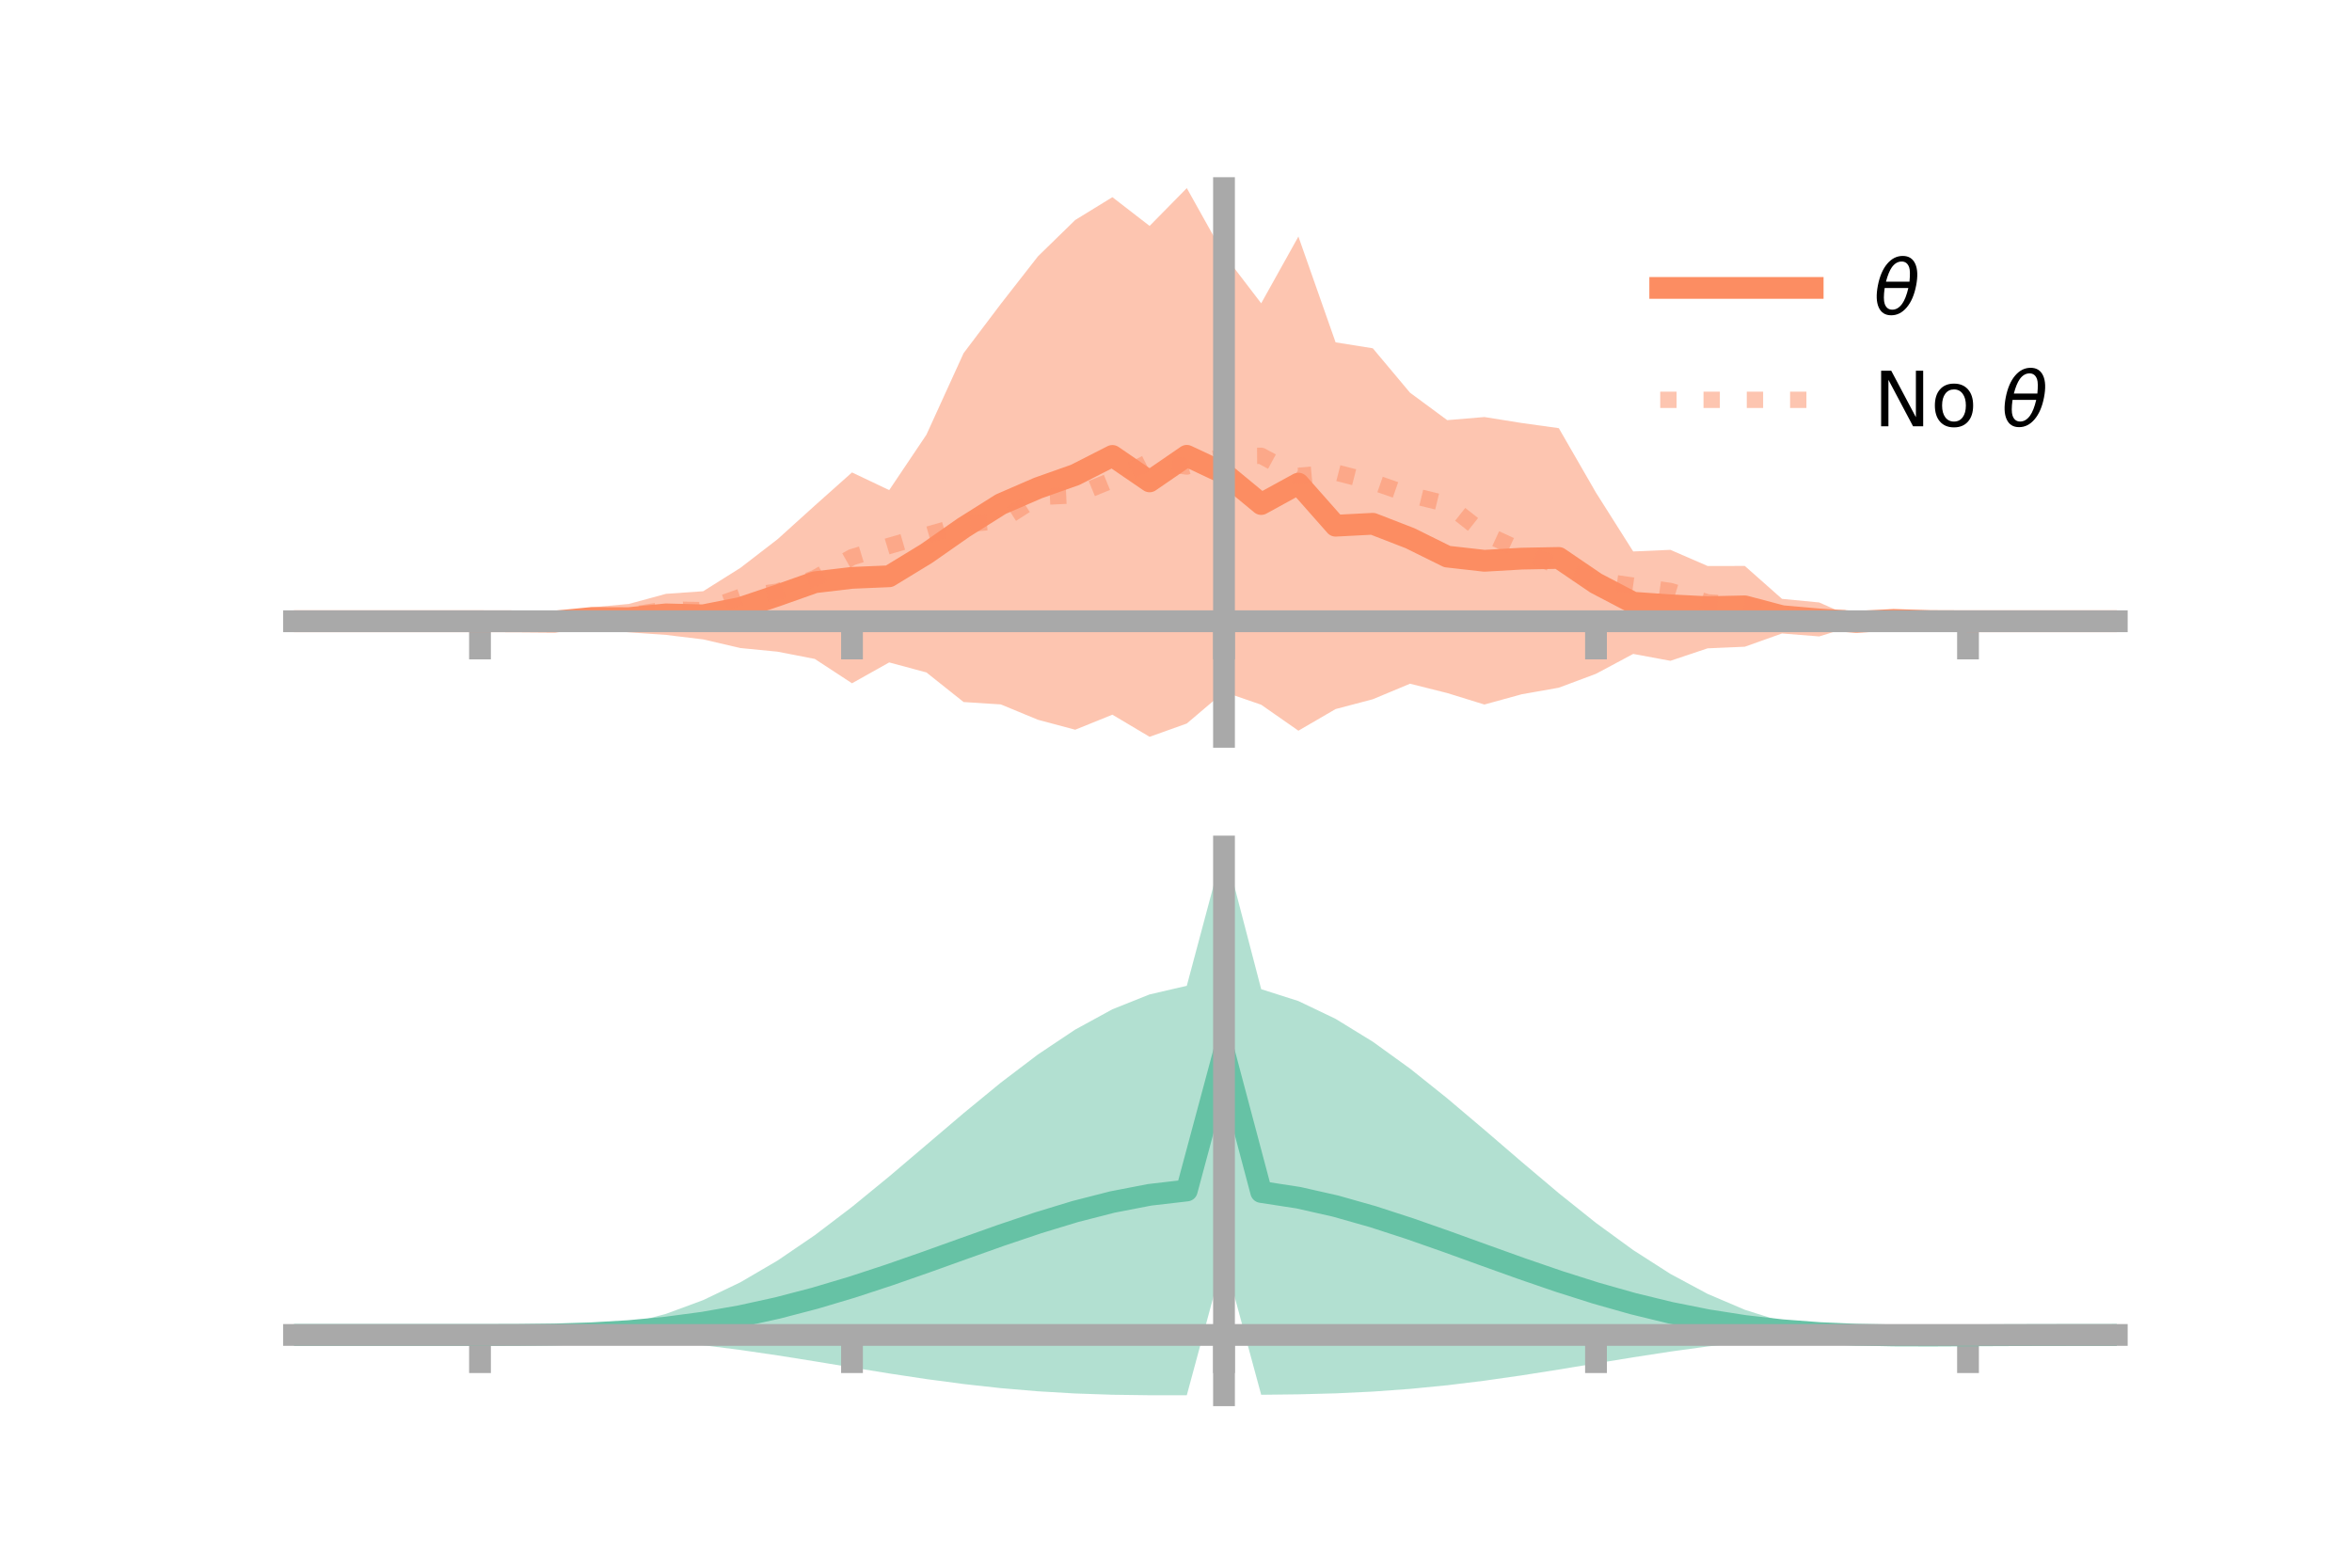 <?xml version="1.0" encoding="utf-8" standalone="no"?>
<!DOCTYPE svg PUBLIC "-//W3C//DTD SVG 1.1//EN"
  "http://www.w3.org/Graphics/SVG/1.1/DTD/svg11.dtd">
<!-- Created with matplotlib (https://matplotlib.org/) -->
<svg height="144pt" version="1.1" viewBox="0 0 216 144" width="216pt" xmlns="http://www.w3.org/2000/svg" xmlns:xlink="http://www.w3.org/1999/xlink">
 <defs>
  <style type="text/css">*{stroke-linecap:butt;stroke-linejoin:round;}</style>
 </defs>
 <g id="figure_1">
  <g id="patch_1">
   <path d="M 0 144 
L 216 144 
L 216 0 
L 0 0 
z
" style="fill:none;"/>
  </g>
  <g id="axes_1">
   <g id="patch_2">
    <path d="M 27 67.68 
L 194.4 67.68 
L 194.4 17.28 
L 27 17.28 
z
" style="fill:none;"/>
   </g>
   <g id="PolyCollection_1">
    <path clip-path="url(#pb2815fc736)" d="M 27 57.064 
L 27 57.064 
L 30.416 57.064 
L 33.833 57.064 
L 37.249 57.064 
L 40.665 57.064 
L 44.082 57.064 
L 47.498 57.016 
L 50.914 56.663 
L 54.331 55.789 
L 57.747 55.477 
L 61.163 54.547 
L 64.58 54.307 
L 67.996 52.161 
L 71.412 49.528 
L 74.829 46.44 
L 78.245 43.395 
L 81.661 45.02 
L 85.078 39.933 
L 88.494 32.44 
L 91.91 27.918 
L 95.327 23.542 
L 98.743 20.21 
L 102.159 18.111 
L 105.576 20.753 
L 108.992 17.28 
L 112.408 23.397 
L 115.824 27.86 
L 119.241 21.729 
L 122.657 31.447 
L 126.073 31.992 
L 129.49 36.069 
L 132.906 38.592 
L 136.322 38.307 
L 139.739 38.853 
L 143.155 39.329 
L 146.571 45.255 
L 149.988 50.655 
L 153.404 50.506 
L 156.82 51.989 
L 160.237 51.986 
L 163.653 55.009 
L 167.069 55.338 
L 170.486 56.845 
L 173.902 56.361 
L 177.318 56.958 
L 180.735 57.064 
L 184.151 57.064 
L 187.567 57.064 
L 190.984 57.064 
L 194.4 57.064 
L 194.4 57.064 
L 194.4 57.064 
L 190.984 57.064 
L 187.567 57.064 
L 184.151 57.064 
L 180.735 57.064 
L 177.318 57.144 
L 173.902 57.524 
L 170.486 57.399 
L 167.069 58.459 
L 163.653 58.187 
L 160.237 59.405 
L 156.82 59.553 
L 153.404 60.698 
L 149.988 60.066 
L 146.571 61.891 
L 143.155 63.169 
L 139.739 63.774 
L 136.322 64.715 
L 132.906 63.659 
L 129.49 62.803 
L 126.073 64.23 
L 122.657 65.131 
L 119.241 67.118 
L 115.824 64.733 
L 112.408 63.554 
L 108.992 66.458 
L 105.576 67.68 
L 102.159 65.647 
L 98.743 67.029 
L 95.327 66.115 
L 91.91 64.704 
L 88.494 64.485 
L 85.078 61.767 
L 81.661 60.847 
L 78.245 62.763 
L 74.829 60.526 
L 71.412 59.86 
L 67.996 59.526 
L 64.58 58.732 
L 61.163 58.319 
L 57.747 58.082 
L 54.331 57.743 
L 50.914 57.534 
L 47.498 57.128 
L 44.082 57.064 
L 40.665 57.064 
L 37.249 57.064 
L 33.833 57.064 
L 30.416 57.064 
L 27 57.064 
z
" style="fill:#fc8d62;fill-opacity:0.5;"/>
   </g>
   <g id="matplotlib.axis_1">
    <g id="xtick_1">
     <g id="line2d_1">
      <defs>
       <path d="M 0 0 
L 0 3.5 
" id="m8cb1acba55" style="stroke:#a9a9a9;stroke-width:2;"/>
      </defs>
      <g>
       <use style="fill:#a9a9a9;stroke:#a9a9a9;stroke-width:2;" x="44.082" xlink:href="#m8cb1acba55" y="57.064"/>
      </g>
     </g>
    </g>
    <g id="xtick_2">
     <g id="line2d_2">
      <g>
       <use style="fill:#a9a9a9;stroke:#a9a9a9;stroke-width:2;" x="78.245" xlink:href="#m8cb1acba55" y="57.064"/>
      </g>
     </g>
    </g>
    <g id="xtick_3">
     <g id="line2d_3">
      <g>
       <use style="fill:#a9a9a9;stroke:#a9a9a9;stroke-width:2;" x="112.408" xlink:href="#m8cb1acba55" y="57.064"/>
      </g>
     </g>
    </g>
    <g id="xtick_4">
     <g id="line2d_4">
      <g>
       <use style="fill:#a9a9a9;stroke:#a9a9a9;stroke-width:2;" x="146.571" xlink:href="#m8cb1acba55" y="57.064"/>
      </g>
     </g>
    </g>
    <g id="xtick_5">
     <g id="line2d_5">
      <g>
       <use style="fill:#a9a9a9;stroke:#a9a9a9;stroke-width:2;" x="180.735" xlink:href="#m8cb1acba55" y="57.064"/>
      </g>
     </g>
    </g>
   </g>
   <g id="matplotlib.axis_2"/>
   <g id="line2d_6">
    <path clip-path="url(#pb2815fc736)" d="M 27 57.064 
L 30.416 57.064 
L 33.833 57.064 
L 37.249 57.064 
L 40.665 57.064 
L 44.082 57.064 
L 47.498 57.072 
L 50.914 57.098 
L 54.331 56.766 
L 57.747 56.779 
L 61.163 56.433 
L 64.58 56.52 
L 67.996 55.843 
L 71.412 54.694 
L 74.829 53.483 
L 78.245 53.079 
L 81.661 52.934 
L 85.078 50.85 
L 88.494 48.463 
L 91.91 46.311 
L 95.327 44.828 
L 98.743 43.619 
L 102.159 41.879 
L 105.576 44.217 
L 108.992 41.869 
L 112.408 43.475 
L 115.824 46.297 
L 119.241 44.424 
L 122.657 48.289 
L 126.073 48.111 
L 129.49 49.436 
L 132.906 51.125 
L 136.322 51.511 
L 139.739 51.314 
L 143.155 51.249 
L 146.571 53.573 
L 149.988 55.361 
L 153.404 55.602 
L 156.82 55.771 
L 160.237 55.696 
L 163.653 56.598 
L 167.069 56.898 
L 170.486 57.122 
L 173.902 56.942 
L 177.318 57.051 
L 180.735 57.064 
L 184.151 57.064 
L 187.567 57.064 
L 190.984 57.064 
L 194.4 57.064 
" style="fill:none;stroke:#fc8d62;stroke-linecap:square;stroke-width:2;"/>
   </g>
   <g id="line2d_7">
    <path clip-path="url(#pb2815fc736)" d="M 27 57.064 
L 30.416 57.064 
L 33.833 57.064 
L 37.249 57.064 
L 40.665 57.064 
L 44.082 57.064 
L 47.498 57.057 
L 50.914 56.975 
L 54.331 56.924 
L 57.747 56.529 
L 61.163 55.986 
L 64.58 56.046 
L 67.996 54.826 
L 71.412 54.338 
L 74.829 53.11 
L 78.245 51.181 
L 81.661 50.144 
L 85.078 49.147 
L 88.494 48.168 
L 91.91 47.854 
L 95.327 45.652 
L 98.743 45.498 
L 102.159 44.104 
L 105.576 42.391 
L 108.992 42.852 
L 112.408 41.89 
L 115.824 41.869 
L 119.241 43.714 
L 122.657 43.395 
L 126.073 44.271 
L 129.49 45.461 
L 132.906 46.297 
L 136.322 48.998 
L 139.739 50.575 
L 143.155 52.065 
L 146.571 53.308 
L 149.988 53.79 
L 153.404 54.287 
L 156.82 55.329 
L 160.237 55.557 
L 163.653 56.647 
L 167.069 56.786 
L 170.486 56.785 
L 173.902 57.066 
L 177.318 57.069 
L 180.735 57.064 
L 184.151 57.064 
L 187.567 57.064 
L 190.984 57.064 
L 194.4 57.064 
" style="fill:none;stroke:#fc8d62;stroke-dasharray:1.5,2.475;stroke-dashoffset:0;stroke-opacity:0.5;stroke-width:1.5;"/>
   </g>
   <g id="patch_3">
    <path d="M 112.408 67.68 
L 112.408 17.28 
" style="fill:none;stroke:#a9a9a9;stroke-linecap:square;stroke-linejoin:miter;stroke-width:2;"/>
   </g>
   <g id="patch_4">
    <path d="M 194.4 67.68 
L 194.4 17.28 
" style="fill:none;"/>
   </g>
   <g id="patch_5">
    <path d="M 27 57.064 
L 194.4 57.064 
" style="fill:none;stroke:#a9a9a9;stroke-linecap:square;stroke-linejoin:miter;stroke-width:2;"/>
   </g>
   <g id="patch_6">
    <path d="M 27 17.28 
L 194.4 17.28 
" style="fill:none;"/>
   </g>
   <g id="legend_1">
    <g id="line2d_8">
     <path d="M 152.47 26.449 
L 166.47 26.449 
" style="fill:none;stroke:#fc8d62;stroke-linecap:square;stroke-width:2;"/>
    </g>
    <g id="line2d_9"/>
    <g id="text_1">
     <!-- $\theta$ -->
     <g transform="translate(172.07 28.899)scale(0.07 -0.07)">
      <defs>
       <path d="M 45.516 34.672 
L 14.453 34.672 
Q 12.359 20.062 14.5 13.875 
Q 17.188 6.25 24.469 6.25 
Q 31.781 6.25 37.359 13.922 
Q 42.234 20.656 45.516 34.672 
z
M 47.016 42.969 
Q 48.344 56.844 46.625 61.719 
Q 43.953 69.438 36.766 69.438 
Q 29.297 69.438 23.828 61.812 
Q 19.531 55.672 16.156 42.969 
z
M 38.188 76.766 
Q 49.906 76.766 54.594 66.406 
Q 59.281 56.109 55.719 37.844 
Q 52.203 19.625 43.453 9.281 
Q 34.766 -1.125 23.047 -1.125 
Q 11.281 -1.125 6.641 9.281 
Q 2 19.625 5.516 37.844 
Q 9.078 56.109 17.719 66.406 
Q 26.422 76.766 38.188 76.766 
z
" id="DejaVuSans-Oblique-952"/>
      </defs>
      <use transform="translate(0 0.234)" xlink:href="#DejaVuSans-Oblique-952"/>
     </g>
    </g>
    <g id="line2d_10">
     <path d="M 152.47 36.724 
L 166.47 36.724 
" style="fill:none;stroke:#fc8d62;stroke-dasharray:1.5,2.475;stroke-dashoffset:0;stroke-opacity:0.5;stroke-width:1.5;"/>
    </g>
    <g id="line2d_11"/>
    <g id="text_2">
     <!-- No $\theta$ -->
     <g transform="translate(172.07 39.174)scale(0.07 -0.07)">
      <defs>
       <path d="M 9.812 72.906 
L 23.094 72.906 
L 55.422 11.922 
L 55.422 72.906 
L 64.984 72.906 
L 64.984 0 
L 51.703 0 
L 19.391 60.984 
L 19.391 0 
L 9.812 0 
z
" id="DejaVuSans-78"/>
       <path d="M 30.609 48.391 
Q 23.391 48.391 19.188 42.75 
Q 14.984 37.109 14.984 27.297 
Q 14.984 17.484 19.156 11.844 
Q 23.344 6.203 30.609 6.203 
Q 37.797 6.203 41.984 11.859 
Q 46.188 17.531 46.188 27.297 
Q 46.188 37.016 41.984 42.703 
Q 37.797 48.391 30.609 48.391 
z
M 30.609 56 
Q 42.328 56 49.016 48.375 
Q 55.719 40.766 55.719 27.297 
Q 55.719 13.875 49.016 6.219 
Q 42.328 -1.422 30.609 -1.422 
Q 18.844 -1.422 12.172 6.219 
Q 5.516 13.875 5.516 27.297 
Q 5.516 40.766 12.172 48.375 
Q 18.844 56 30.609 56 
z
" id="DejaVuSans-111"/>
       <path id="DejaVuSans-32"/>
      </defs>
      <use transform="translate(0 0.234)" xlink:href="#DejaVuSans-78"/>
      <use transform="translate(74.805 0.234)" xlink:href="#DejaVuSans-111"/>
      <use transform="translate(135.986 0.234)" xlink:href="#DejaVuSans-32"/>
      <use transform="translate(167.773 0.234)" xlink:href="#DejaVuSans-Oblique-952"/>
     </g>
    </g>
   </g>
  </g>
  <g id="axes_2">
   <g id="patch_7">
    <path d="M 27 128.16 
L 194.4 128.16 
L 194.4 77.76 
L 27 77.76 
z
" style="fill:none;"/>
   </g>
   <g id="PolyCollection_2">
    <path clip-path="url(#p7f5c4682ad)" d="M 27 122.626 
L 27 122.621 
L 30.416 122.622 
L 33.833 122.623 
L 37.249 122.623 
L 40.665 122.623 
L 44.082 122.623 
L 47.498 122.603 
L 50.914 122.482 
L 54.331 122.168 
L 57.747 121.588 
L 61.163 120.684 
L 64.58 119.421 
L 67.996 117.784 
L 71.412 115.786 
L 74.829 113.458 
L 78.245 110.859 
L 81.661 108.062 
L 85.078 105.16 
L 88.494 102.253 
L 91.91 99.448 
L 95.327 96.854 
L 98.743 94.574 
L 102.159 92.708 
L 105.576 91.343 
L 108.992 90.55 
L 112.408 77.76 
L 115.824 90.861 
L 119.241 91.952 
L 122.657 93.587 
L 126.073 95.686 
L 129.49 98.154 
L 132.906 100.887 
L 136.322 103.778 
L 139.739 106.717 
L 143.155 109.602 
L 146.571 112.333 
L 149.988 114.827 
L 153.404 117.015 
L 156.82 118.85 
L 160.237 120.309 
L 163.653 121.392 
L 167.069 122.116 
L 170.486 122.492 
L 173.902 122.539 
L 177.318 122.547 
L 180.735 122.569 
L 184.151 122.589 
L 187.567 122.603 
L 190.984 122.612 
L 194.4 122.618 
L 194.4 122.632 
L 194.4 122.632 
L 190.984 122.644 
L 187.567 122.664 
L 184.151 122.696 
L 180.735 122.744 
L 177.318 122.798 
L 173.902 122.788 
L 170.486 122.706 
L 167.069 122.782 
L 163.653 122.986 
L 160.237 123.288 
L 156.82 123.68 
L 153.404 124.149 
L 149.988 124.675 
L 146.571 125.235 
L 143.155 125.798 
L 139.739 126.337 
L 136.322 126.825 
L 132.906 127.243 
L 129.49 127.577 
L 126.073 127.824 
L 122.657 127.987 
L 119.241 128.077 
L 115.824 128.117 
L 112.408 115.514 
L 108.992 128.158 
L 105.576 128.16 
L 102.159 128.114 
L 98.743 127.998 
L 95.327 127.798 
L 91.91 127.508 
L 88.494 127.131 
L 85.078 126.676 
L 81.661 126.16 
L 78.245 125.607 
L 74.829 125.044 
L 71.412 124.5 
L 67.996 124 
L 64.58 123.566 
L 61.163 123.212 
L 57.747 122.947 
L 54.331 122.77 
L 50.914 122.67 
L 47.498 122.629 
L 44.082 122.623 
L 40.665 122.623 
L 37.249 122.623 
L 33.833 122.623 
L 30.416 122.624 
L 27 122.626 
z
" style="fill:#66c2a5;fill-opacity:0.5;"/>
   </g>
   <g id="matplotlib.axis_3">
    <g id="xtick_6">
     <g id="line2d_12">
      <g>
       <use style="fill:#a9a9a9;stroke:#a9a9a9;stroke-width:2;" x="44.082" xlink:href="#m8cb1acba55" y="122.623"/>
      </g>
     </g>
    </g>
    <g id="xtick_7">
     <g id="line2d_13">
      <g>
       <use style="fill:#a9a9a9;stroke:#a9a9a9;stroke-width:2;" x="78.245" xlink:href="#m8cb1acba55" y="122.623"/>
      </g>
     </g>
    </g>
    <g id="xtick_8">
     <g id="line2d_14">
      <g>
       <use style="fill:#a9a9a9;stroke:#a9a9a9;stroke-width:2;" x="112.408" xlink:href="#m8cb1acba55" y="122.623"/>
      </g>
     </g>
    </g>
    <g id="xtick_9">
     <g id="line2d_15">
      <g>
       <use style="fill:#a9a9a9;stroke:#a9a9a9;stroke-width:2;" x="146.571" xlink:href="#m8cb1acba55" y="122.623"/>
      </g>
     </g>
    </g>
    <g id="xtick_10">
     <g id="line2d_16">
      <g>
       <use style="fill:#a9a9a9;stroke:#a9a9a9;stroke-width:2;" x="180.735" xlink:href="#m8cb1acba55" y="122.623"/>
      </g>
     </g>
    </g>
   </g>
   <g id="matplotlib.axis_4"/>
   <g id="line2d_17">
    <path clip-path="url(#p7f5c4682ad)" d="M 27 122.624 
L 30.416 122.623 
L 33.833 122.623 
L 37.249 122.623 
L 40.665 122.623 
L 44.082 122.623 
L 47.498 122.616 
L 50.914 122.576 
L 54.331 122.469 
L 57.747 122.268 
L 61.163 121.948 
L 64.58 121.493 
L 67.996 120.892 
L 71.412 120.143 
L 74.829 119.251 
L 78.245 118.233 
L 81.661 117.111 
L 85.078 115.918 
L 88.494 114.692 
L 91.91 113.478 
L 95.327 112.326 
L 98.743 111.286 
L 102.159 110.411 
L 105.576 109.751 
L 108.992 109.354 
L 112.408 96.637 
L 115.824 109.489 
L 119.241 110.015 
L 122.657 110.787 
L 126.073 111.755 
L 129.49 112.866 
L 132.906 114.065 
L 136.322 115.301 
L 139.739 116.527 
L 143.155 117.7 
L 146.571 118.784 
L 149.988 119.751 
L 153.404 120.582 
L 156.82 121.265 
L 160.237 121.799 
L 163.653 122.189 
L 167.069 122.449 
L 170.486 122.599 
L 173.902 122.664 
L 177.318 122.673 
L 180.735 122.657 
L 184.151 122.642 
L 187.567 122.633 
L 190.984 122.628 
L 194.4 122.625 
" style="fill:none;stroke:#66c2a5;stroke-linecap:square;stroke-width:2;"/>
   </g>
   <g id="patch_8">
    <path d="M 112.408 128.16 
L 112.408 77.76 
" style="fill:none;stroke:#a9a9a9;stroke-linecap:square;stroke-linejoin:miter;stroke-width:2;"/>
   </g>
   <g id="patch_9">
    <path d="M 194.4 128.16 
L 194.4 77.76 
" style="fill:none;"/>
   </g>
   <g id="patch_10">
    <path d="M 27 122.623 
L 194.4 122.623 
" style="fill:none;stroke:#a9a9a9;stroke-linecap:square;stroke-linejoin:miter;stroke-width:2;"/>
   </g>
   <g id="patch_11">
    <path d="M 27 77.76 
L 194.4 77.76 
" style="fill:none;"/>
   </g>
  </g>
 </g>
 <defs>
  <clipPath id="pb2815fc736">
   <rect height="50.4" width="167.4" x="27" y="17.28"/>
  </clipPath>
  <clipPath id="p7f5c4682ad">
   <rect height="50.4" width="167.4" x="27" y="77.76"/>
  </clipPath>
 </defs>
</svg>
